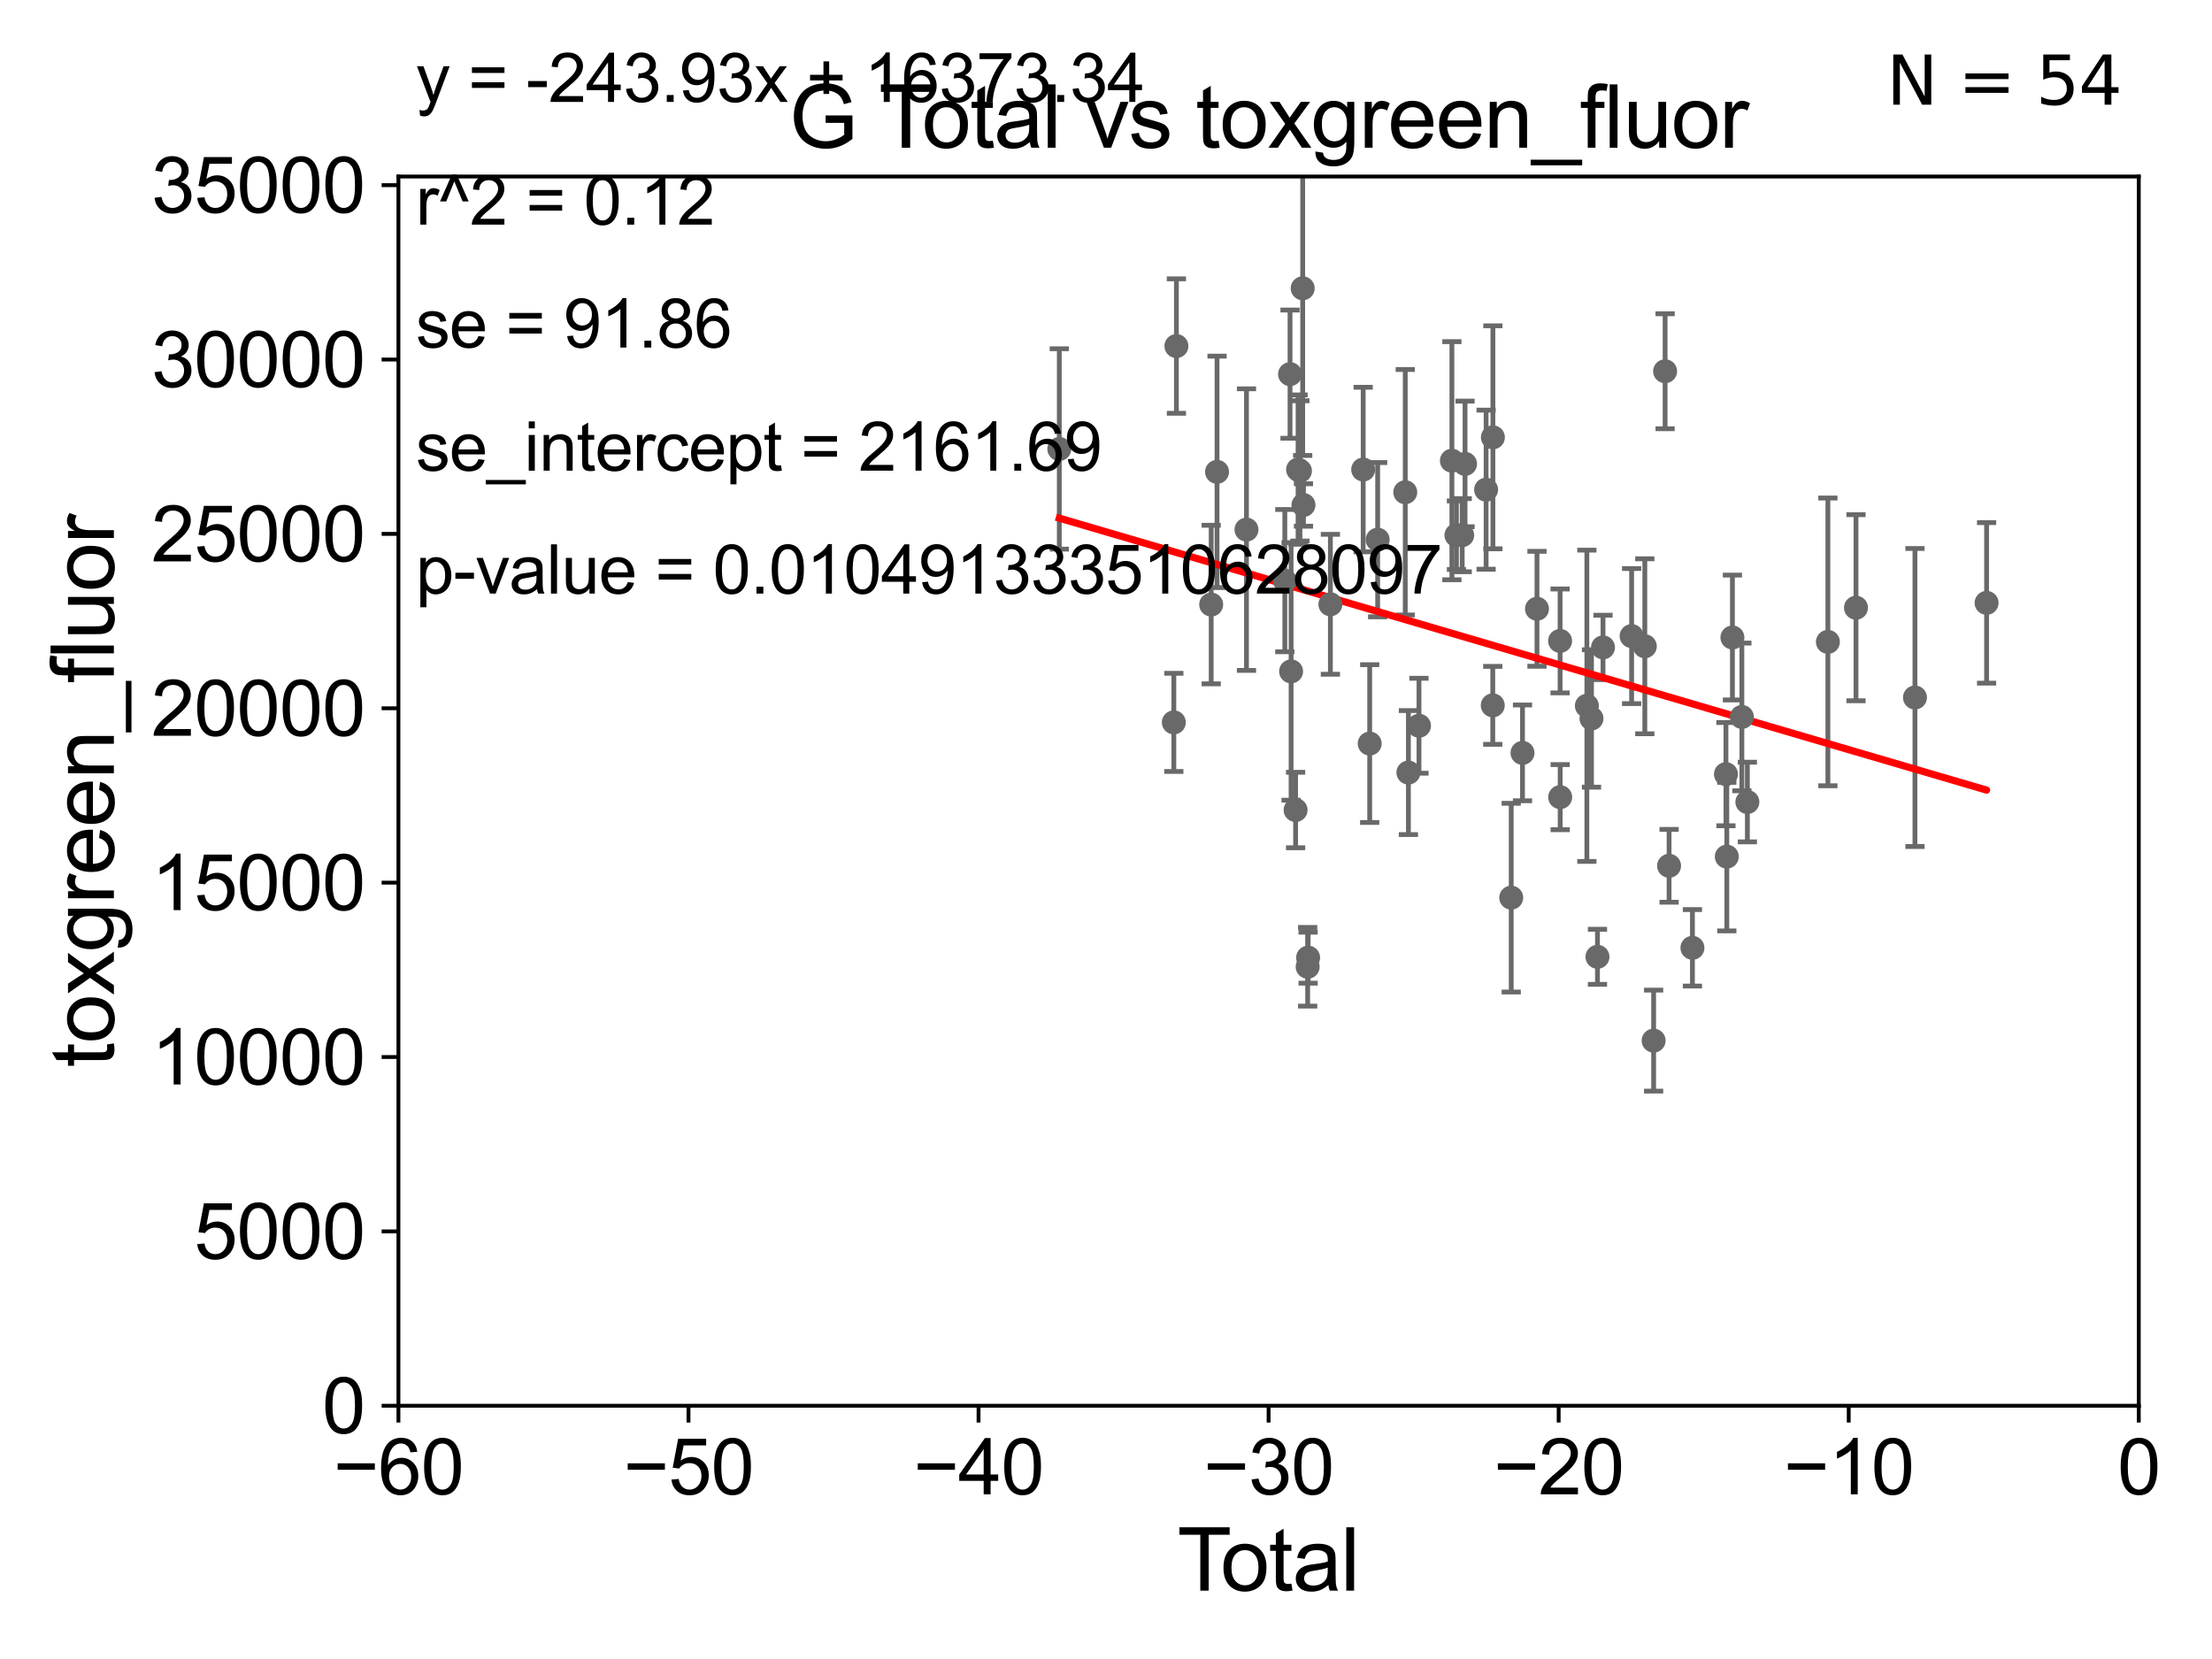 <?xml version="1.0" encoding="utf-8" standalone="no"?>
<!DOCTYPE svg PUBLIC "-//W3C//DTD SVG 1.1//EN"
  "http://www.w3.org/Graphics/SVG/1.1/DTD/svg11.dtd">
<svg xmlns:xlink="http://www.w3.org/1999/xlink" width="460.8pt" height="345.6pt" viewBox="0 0 460.8 345.6" xmlns="http://www.w3.org/2000/svg" version="1.1">
 <defs>
  <style type="text/css">*{stroke-linejoin: round; stroke-linecap: butt}</style>
 </defs>
 <g id="figure_1">
  <g id="patch_1">
   <path d="M 0 345.6 
L 460.8 345.6 
L 460.8 0 
L 0 0 
z
" style="fill: #ffffff"/>
  </g>
  <g id="axes_1">
   <g id="patch_2">
    <path d="M 83 292.84 
L 445.545 292.84 
L 445.545 36.775 
L 83 36.775 
z
" style="fill: #ffffff"/>
   </g>
   <g id="PathCollection_1">
    <defs>
     <path id="m6fb10d716f" d="M 0 1.118 
C 0.297 1.118 0.581 1 0.791 0.791 
C 1 0.581 1.118 0.297 1.118 0 
C 1.118 -0.297 1 -0.581 0.791 -0.791 
C 0.581 -1 0.297 -1.118 0 -1.118 
C -0.297 -1.118 -0.581 -1 -0.791 -0.791 
C -1 -0.581 -1.118 -0.297 -1.118 0 
C -1.118 0.297 -1 0.581 -0.791 0.791 
C -0.581 1 -0.297 1.118 0 1.118 
z
" style="stroke: #696969"/>
    </defs>
    <g clip-path="url(#p878e608bb8)">
     <use xlink:href="#m6fb10d716f" x="220.671" y="93.526" style="fill: #696969; stroke: #696969"/>
     <use xlink:href="#m6fb10d716f" x="310.971" y="146.936" style="fill: #696969; stroke: #696969"/>
     <use xlink:href="#m6fb10d716f" x="398.92" y="145.302" style="fill: #696969; stroke: #696969"/>
     <use xlink:href="#m6fb10d716f" x="314.815" y="186.998" style="fill: #696969; stroke: #696969"/>
     <use xlink:href="#m6fb10d716f" x="317.166" y="156.841" style="fill: #696969; stroke: #696969"/>
     <use xlink:href="#m6fb10d716f" x="320.182" y="126.822" style="fill: #696969; stroke: #696969"/>
     <use xlink:href="#m6fb10d716f" x="324.995" y="133.517" style="fill: #696969; stroke: #696969"/>
     <use xlink:href="#m6fb10d716f" x="325.014" y="166.06" style="fill: #696969; stroke: #696969"/>
     <use xlink:href="#m6fb10d716f" x="330.572" y="147.023" style="fill: #696969; stroke: #696969"/>
     <use xlink:href="#m6fb10d716f" x="331.537" y="149.673" style="fill: #696969; stroke: #696969"/>
     <use xlink:href="#m6fb10d716f" x="332.781" y="199.322" style="fill: #696969; stroke: #696969"/>
     <use xlink:href="#m6fb10d716f" x="333.936" y="134.865" style="fill: #696969; stroke: #696969"/>
     <use xlink:href="#m6fb10d716f" x="309.585" y="102.009" style="fill: #696969; stroke: #696969"/>
     <use xlink:href="#m6fb10d716f" x="339.896" y="132.506" style="fill: #696969; stroke: #696969"/>
     <use xlink:href="#m6fb10d716f" x="344.481" y="216.78" style="fill: #696969; stroke: #696969"/>
     <use xlink:href="#m6fb10d716f" x="346.873" y="77.339" style="fill: #696969; stroke: #696969"/>
     <use xlink:href="#m6fb10d716f" x="347.7" y="180.365" style="fill: #696969; stroke: #696969"/>
     <use xlink:href="#m6fb10d716f" x="352.564" y="197.448" style="fill: #696969; stroke: #696969"/>
     <use xlink:href="#m6fb10d716f" x="359.546" y="161.27" style="fill: #696969; stroke: #696969"/>
     <use xlink:href="#m6fb10d716f" x="359.726" y="178.452" style="fill: #696969; stroke: #696969"/>
     <use xlink:href="#m6fb10d716f" x="360.894" y="132.803" style="fill: #696969; stroke: #696969"/>
     <use xlink:href="#m6fb10d716f" x="362.865" y="149.352" style="fill: #696969; stroke: #696969"/>
     <use xlink:href="#m6fb10d716f" x="364.01" y="167.075" style="fill: #696969; stroke: #696969"/>
     <use xlink:href="#m6fb10d716f" x="380.784" y="133.718" style="fill: #696969; stroke: #696969"/>
     <use xlink:href="#m6fb10d716f" x="386.637" y="126.6" style="fill: #696969; stroke: #696969"/>
     <use xlink:href="#m6fb10d716f" x="342.645" y="134.63" style="fill: #696969; stroke: #696969"/>
     <use xlink:href="#m6fb10d716f" x="305.195" y="96.642" style="fill: #696969; stroke: #696969"/>
     <use xlink:href="#m6fb10d716f" x="310.998" y="91.102" style="fill: #696969; stroke: #696969"/>
     <use xlink:href="#m6fb10d716f" x="303.404" y="111.489" style="fill: #696969; stroke: #696969"/>
     <use xlink:href="#m6fb10d716f" x="244.531" y="150.485" style="fill: #696969; stroke: #696969"/>
     <use xlink:href="#m6fb10d716f" x="245.067" y="72.091" style="fill: #696969; stroke: #696969"/>
     <use xlink:href="#m6fb10d716f" x="252.311" y="125.939" style="fill: #696969; stroke: #696969"/>
     <use xlink:href="#m6fb10d716f" x="253.531" y="98.294" style="fill: #696969; stroke: #696969"/>
     <use xlink:href="#m6fb10d716f" x="259.664" y="110.328" style="fill: #696969; stroke: #696969"/>
     <use xlink:href="#m6fb10d716f" x="267.653" y="120.957" style="fill: #696969; stroke: #696969"/>
     <use xlink:href="#m6fb10d716f" x="268.738" y="77.939" style="fill: #696969; stroke: #696969"/>
     <use xlink:href="#m6fb10d716f" x="268.959" y="139.863" style="fill: #696969; stroke: #696969"/>
     <use xlink:href="#m6fb10d716f" x="269.897" y="168.741" style="fill: #696969; stroke: #696969"/>
     <use xlink:href="#m6fb10d716f" x="270.415" y="97.821" style="fill: #696969; stroke: #696969"/>
     <use xlink:href="#m6fb10d716f" x="304.603" y="111.488" style="fill: #696969; stroke: #696969"/>
     <use xlink:href="#m6fb10d716f" x="271.373" y="60.054" style="fill: #696969; stroke: #696969"/>
     <use xlink:href="#m6fb10d716f" x="270.803" y="98.095" style="fill: #696969; stroke: #696969"/>
     <use xlink:href="#m6fb10d716f" x="286.991" y="112.428" style="fill: #696969; stroke: #696969"/>
     <use xlink:href="#m6fb10d716f" x="302.456" y="95.974" style="fill: #696969; stroke: #696969"/>
     <use xlink:href="#m6fb10d716f" x="295.601" y="151.189" style="fill: #696969; stroke: #696969"/>
     <use xlink:href="#m6fb10d716f" x="293.399" y="160.94" style="fill: #696969; stroke: #696969"/>
     <use xlink:href="#m6fb10d716f" x="292.741" y="102.541" style="fill: #696969; stroke: #696969"/>
     <use xlink:href="#m6fb10d716f" x="271.537" y="105.2" style="fill: #696969; stroke: #696969"/>
     <use xlink:href="#m6fb10d716f" x="285.333" y="154.9" style="fill: #696969; stroke: #696969"/>
     <use xlink:href="#m6fb10d716f" x="413.844" y="125.59" style="fill: #696969; stroke: #696969"/>
     <use xlink:href="#m6fb10d716f" x="283.978" y="97.813" style="fill: #696969; stroke: #696969"/>
     <use xlink:href="#m6fb10d716f" x="277.145" y="125.886" style="fill: #696969; stroke: #696969"/>
     <use xlink:href="#m6fb10d716f" x="272.505" y="199.497" style="fill: #696969; stroke: #696969"/>
     <use xlink:href="#m6fb10d716f" x="272.409" y="201.398" style="fill: #696969; stroke: #696969"/>
    </g>
   </g>
   <g id="matplotlib.axis_1">
    <g id="xtick_1">
     <g id="line2d_1">
      <defs>
       <path id="mfec3fbde61" d="M 0 0 
L 0 3.5 
" style="stroke: #000000; stroke-width: 0.8"/>
      </defs>
      <g>
       <use xlink:href="#mfec3fbde61" x="83" y="292.84" style="stroke: #000000; stroke-width: 0.8"/>
      </g>
     </g>
     <g id="text_1">
      <!-- −60 -->
      <g transform="translate(69.43 311.293)scale(0.16 -0.16)">
       <defs>
        <path id="ArialMT-2212" d="M 3381 1997 
L 356 1997 
L 356 2522 
L 3381 2522 
L 3381 1997 
z
" transform="scale(0.016)"/>
        <path id="ArialMT-36" d="M 3184 3459 
L 2625 3416 
Q 2550 3747 2413 3897 
Q 2184 4138 1850 4138 
Q 1581 4138 1378 3988 
Q 1113 3794 959 3422 
Q 806 3050 800 2363 
Q 1003 2672 1297 2822 
Q 1591 2972 1913 2972 
Q 2475 2972 2870 2558 
Q 3266 2144 3266 1488 
Q 3266 1056 3080 686 
Q 2894 316 2569 119 
Q 2244 -78 1831 -78 
Q 1128 -78 684 439 
Q 241 956 241 2144 
Q 241 3472 731 4075 
Q 1159 4600 1884 4600 
Q 2425 4600 2770 4297 
Q 3116 3994 3184 3459 
z
M 888 1484 
Q 888 1194 1011 928 
Q 1134 663 1356 523 
Q 1578 384 1822 384 
Q 2178 384 2434 671 
Q 2691 959 2691 1453 
Q 2691 1928 2437 2201 
Q 2184 2475 1800 2475 
Q 1419 2475 1153 2201 
Q 888 1928 888 1484 
z
" transform="scale(0.016)"/>
        <path id="ArialMT-30" d="M 266 2259 
Q 266 3072 433 3567 
Q 600 4063 929 4331 
Q 1259 4600 1759 4600 
Q 2128 4600 2406 4451 
Q 2684 4303 2865 4023 
Q 3047 3744 3150 3342 
Q 3253 2941 3253 2259 
Q 3253 1453 3087 958 
Q 2922 463 2592 192 
Q 2263 -78 1759 -78 
Q 1097 -78 719 397 
Q 266 969 266 2259 
z
M 844 2259 
Q 844 1131 1108 757 
Q 1372 384 1759 384 
Q 2147 384 2411 759 
Q 2675 1134 2675 2259 
Q 2675 3391 2411 3762 
Q 2147 4134 1753 4134 
Q 1366 4134 1134 3806 
Q 844 3388 844 2259 
z
" transform="scale(0.016)"/>
       </defs>
       <use xlink:href="#ArialMT-2212"/>
       <use xlink:href="#ArialMT-36" x="58.398"/>
       <use xlink:href="#ArialMT-30" x="114.014"/>
      </g>
     </g>
    </g>
    <g id="xtick_2">
     <g id="line2d_2">
      <g>
       <use xlink:href="#mfec3fbde61" x="143.424" y="292.84" style="stroke: #000000; stroke-width: 0.8"/>
      </g>
     </g>
     <g id="text_2">
      <!-- −50 -->
      <g transform="translate(129.854 311.293)scale(0.16 -0.16)">
       <defs>
        <path id="ArialMT-35" d="M 266 1200 
L 856 1250 
Q 922 819 1161 601 
Q 1400 384 1738 384 
Q 2144 384 2425 690 
Q 2706 997 2706 1503 
Q 2706 1984 2436 2262 
Q 2166 2541 1728 2541 
Q 1456 2541 1237 2417 
Q 1019 2294 894 2097 
L 366 2166 
L 809 4519 
L 3088 4519 
L 3088 3981 
L 1259 3981 
L 1013 2750 
Q 1425 3038 1878 3038 
Q 2478 3038 2890 2622 
Q 3303 2206 3303 1553 
Q 3303 931 2941 478 
Q 2500 -78 1738 -78 
Q 1113 -78 717 272 
Q 322 622 266 1200 
z
" transform="scale(0.016)"/>
       </defs>
       <use xlink:href="#ArialMT-2212"/>
       <use xlink:href="#ArialMT-35" x="58.398"/>
       <use xlink:href="#ArialMT-30" x="114.014"/>
      </g>
     </g>
    </g>
    <g id="xtick_3">
     <g id="line2d_3">
      <g>
       <use xlink:href="#mfec3fbde61" x="203.848" y="292.84" style="stroke: #000000; stroke-width: 0.8"/>
      </g>
     </g>
     <g id="text_3">
      <!-- −40 -->
      <g transform="translate(190.278 311.293)scale(0.16 -0.16)">
       <defs>
        <path id="ArialMT-34" d="M 2069 0 
L 2069 1097 
L 81 1097 
L 81 1613 
L 2172 4581 
L 2631 4581 
L 2631 1613 
L 3250 1613 
L 3250 1097 
L 2631 1097 
L 2631 0 
L 2069 0 
z
M 2069 1613 
L 2069 3678 
L 634 1613 
L 2069 1613 
z
" transform="scale(0.016)"/>
       </defs>
       <use xlink:href="#ArialMT-2212"/>
       <use xlink:href="#ArialMT-34" x="58.398"/>
       <use xlink:href="#ArialMT-30" x="114.014"/>
      </g>
     </g>
    </g>
    <g id="xtick_4">
     <g id="line2d_4">
      <g>
       <use xlink:href="#mfec3fbde61" x="264.272" y="292.84" style="stroke: #000000; stroke-width: 0.8"/>
      </g>
     </g>
     <g id="text_4">
      <!-- −30 -->
      <g transform="translate(250.702 311.293)scale(0.16 -0.16)">
       <defs>
        <path id="ArialMT-33" d="M 269 1209 
L 831 1284 
Q 928 806 1161 595 
Q 1394 384 1728 384 
Q 2125 384 2398 659 
Q 2672 934 2672 1341 
Q 2672 1728 2419 1979 
Q 2166 2231 1775 2231 
Q 1616 2231 1378 2169 
L 1441 2663 
Q 1497 2656 1531 2656 
Q 1891 2656 2178 2843 
Q 2466 3031 2466 3422 
Q 2466 3731 2256 3934 
Q 2047 4138 1716 4138 
Q 1388 4138 1169 3931 
Q 950 3725 888 3313 
L 325 3413 
Q 428 3978 793 4289 
Q 1159 4600 1703 4600 
Q 2078 4600 2393 4439 
Q 2709 4278 2876 4000 
Q 3044 3722 3044 3409 
Q 3044 3113 2884 2869 
Q 2725 2625 2413 2481 
Q 2819 2388 3044 2092 
Q 3269 1797 3269 1353 
Q 3269 753 2831 336 
Q 2394 -81 1725 -81 
Q 1122 -81 723 278 
Q 325 638 269 1209 
z
" transform="scale(0.016)"/>
       </defs>
       <use xlink:href="#ArialMT-2212"/>
       <use xlink:href="#ArialMT-33" x="58.398"/>
       <use xlink:href="#ArialMT-30" x="114.014"/>
      </g>
     </g>
    </g>
    <g id="xtick_5">
     <g id="line2d_5">
      <g>
       <use xlink:href="#mfec3fbde61" x="324.697" y="292.84" style="stroke: #000000; stroke-width: 0.8"/>
      </g>
     </g>
     <g id="text_5">
      <!-- −20 -->
      <g transform="translate(311.127 311.293)scale(0.16 -0.16)">
       <defs>
        <path id="ArialMT-32" d="M 3222 541 
L 3222 0 
L 194 0 
Q 188 203 259 391 
Q 375 700 629 1000 
Q 884 1300 1366 1694 
Q 2113 2306 2375 2664 
Q 2638 3022 2638 3341 
Q 2638 3675 2398 3904 
Q 2159 4134 1775 4134 
Q 1369 4134 1125 3890 
Q 881 3647 878 3216 
L 300 3275 
Q 359 3922 746 4261 
Q 1134 4600 1788 4600 
Q 2447 4600 2831 4234 
Q 3216 3869 3216 3328 
Q 3216 3053 3103 2787 
Q 2991 2522 2730 2228 
Q 2469 1934 1863 1422 
Q 1356 997 1212 845 
Q 1069 694 975 541 
L 3222 541 
z
" transform="scale(0.016)"/>
       </defs>
       <use xlink:href="#ArialMT-2212"/>
       <use xlink:href="#ArialMT-32" x="58.398"/>
       <use xlink:href="#ArialMT-30" x="114.014"/>
      </g>
     </g>
    </g>
    <g id="xtick_6">
     <g id="line2d_6">
      <g>
       <use xlink:href="#mfec3fbde61" x="385.121" y="292.84" style="stroke: #000000; stroke-width: 0.8"/>
      </g>
     </g>
     <g id="text_6">
      <!-- −10 -->
      <g transform="translate(371.551 311.293)scale(0.16 -0.16)">
       <defs>
        <path id="ArialMT-31" d="M 2384 0 
L 1822 0 
L 1822 3584 
Q 1619 3391 1289 3197 
Q 959 3003 697 2906 
L 697 3450 
Q 1169 3672 1522 3987 
Q 1875 4303 2022 4600 
L 2384 4600 
L 2384 0 
z
" transform="scale(0.016)"/>
       </defs>
       <use xlink:href="#ArialMT-2212"/>
       <use xlink:href="#ArialMT-31" x="58.398"/>
       <use xlink:href="#ArialMT-30" x="114.014"/>
      </g>
     </g>
    </g>
    <g id="xtick_7">
     <g id="line2d_7">
      <g>
       <use xlink:href="#mfec3fbde61" x="445.545" y="292.84" style="stroke: #000000; stroke-width: 0.8"/>
      </g>
     </g>
     <g id="text_7">
      <!-- 0 -->
      <g transform="translate(441.096 311.293)scale(0.16 -0.16)">
       <use xlink:href="#ArialMT-30"/>
      </g>
     </g>
    </g>
    <g id="text_8">
     <!-- Total -->
     <g transform="translate(245.267 331.357)scale(0.18 -0.18)">
      <defs>
       <path id="ArialMT-54" d="M 1659 0 
L 1659 4041 
L 150 4041 
L 150 4581 
L 3781 4581 
L 3781 4041 
L 2266 4041 
L 2266 0 
L 1659 0 
z
" transform="scale(0.016)"/>
       <path id="ArialMT-6f" d="M 213 1659 
Q 213 2581 725 3025 
Q 1153 3394 1769 3394 
Q 2453 3394 2887 2945 
Q 3322 2497 3322 1706 
Q 3322 1066 3130 698 
Q 2938 331 2570 128 
Q 2203 -75 1769 -75 
Q 1072 -75 642 372 
Q 213 819 213 1659 
z
M 791 1659 
Q 791 1022 1069 705 
Q 1347 388 1769 388 
Q 2188 388 2466 706 
Q 2744 1025 2744 1678 
Q 2744 2294 2464 2611 
Q 2184 2928 1769 2928 
Q 1347 2928 1069 2612 
Q 791 2297 791 1659 
z
" transform="scale(0.016)"/>
       <path id="ArialMT-74" d="M 1650 503 
L 1731 6 
Q 1494 -44 1306 -44 
Q 1000 -44 831 53 
Q 663 150 594 308 
Q 525 466 525 972 
L 525 2881 
L 113 2881 
L 113 3319 
L 525 3319 
L 525 4141 
L 1084 4478 
L 1084 3319 
L 1650 3319 
L 1650 2881 
L 1084 2881 
L 1084 941 
Q 1084 700 1114 631 
Q 1144 563 1211 522 
Q 1278 481 1403 481 
Q 1497 481 1650 503 
z
" transform="scale(0.016)"/>
       <path id="ArialMT-61" d="M 2588 409 
Q 2275 144 1986 34 
Q 1697 -75 1366 -75 
Q 819 -75 525 192 
Q 231 459 231 875 
Q 231 1119 342 1320 
Q 453 1522 633 1644 
Q 813 1766 1038 1828 
Q 1203 1872 1538 1913 
Q 2219 1994 2541 2106 
Q 2544 2222 2544 2253 
Q 2544 2597 2384 2738 
Q 2169 2928 1744 2928 
Q 1347 2928 1158 2789 
Q 969 2650 878 2297 
L 328 2372 
Q 403 2725 575 2942 
Q 747 3159 1072 3276 
Q 1397 3394 1825 3394 
Q 2250 3394 2515 3294 
Q 2781 3194 2906 3042 
Q 3031 2891 3081 2659 
Q 3109 2516 3109 2141 
L 3109 1391 
Q 3109 606 3145 398 
Q 3181 191 3288 0 
L 2700 0 
Q 2613 175 2588 409 
z
M 2541 1666 
Q 2234 1541 1622 1453 
Q 1275 1403 1131 1340 
Q 988 1278 909 1158 
Q 831 1038 831 891 
Q 831 666 1001 516 
Q 1172 366 1500 366 
Q 1825 366 2078 508 
Q 2331 650 2450 897 
Q 2541 1088 2541 1459 
L 2541 1666 
z
" transform="scale(0.016)"/>
       <path id="ArialMT-6c" d="M 409 0 
L 409 4581 
L 972 4581 
L 972 0 
L 409 0 
z
" transform="scale(0.016)"/>
      </defs>
      <use xlink:href="#ArialMT-54"/>
      <use xlink:href="#ArialMT-6f" x="49.959"/>
      <use xlink:href="#ArialMT-74" x="105.574"/>
      <use xlink:href="#ArialMT-61" x="133.357"/>
      <use xlink:href="#ArialMT-6c" x="188.973"/>
     </g>
    </g>
   </g>
   <g id="matplotlib.axis_2">
    <g id="ytick_1">
     <g id="line2d_8">
      <defs>
       <path id="m2ceb46789e" d="M 0 0 
L -3.5 0 
" style="stroke: #000000; stroke-width: 0.8"/>
      </defs>
      <g>
       <use xlink:href="#m2ceb46789e" x="83" y="292.84" style="stroke: #000000; stroke-width: 0.8"/>
      </g>
     </g>
     <g id="text_9">
      <!-- 0 -->
      <g transform="translate(67.103 298.566)scale(0.16 -0.16)">
       <use xlink:href="#ArialMT-30"/>
      </g>
     </g>
    </g>
    <g id="ytick_2">
     <g id="line2d_9">
      <g>
       <use xlink:href="#m2ceb46789e" x="83" y="256.516" style="stroke: #000000; stroke-width: 0.8"/>
      </g>
     </g>
     <g id="text_10">
      <!-- 5000 -->
      <g transform="translate(40.41 262.242)scale(0.16 -0.16)">
       <use xlink:href="#ArialMT-35"/>
       <use xlink:href="#ArialMT-30" x="55.615"/>
       <use xlink:href="#ArialMT-30" x="111.23"/>
       <use xlink:href="#ArialMT-30" x="166.846"/>
      </g>
     </g>
    </g>
    <g id="ytick_3">
     <g id="line2d_10">
      <g>
       <use xlink:href="#m2ceb46789e" x="83" y="220.192" style="stroke: #000000; stroke-width: 0.8"/>
      </g>
     </g>
     <g id="text_11">
      <!-- 10000 -->
      <g transform="translate(31.512 225.918)scale(0.16 -0.16)">
       <use xlink:href="#ArialMT-31"/>
       <use xlink:href="#ArialMT-30" x="55.615"/>
       <use xlink:href="#ArialMT-30" x="111.23"/>
       <use xlink:href="#ArialMT-30" x="166.846"/>
       <use xlink:href="#ArialMT-30" x="222.461"/>
      </g>
     </g>
    </g>
    <g id="ytick_4">
     <g id="line2d_11">
      <g>
       <use xlink:href="#m2ceb46789e" x="83" y="183.867" style="stroke: #000000; stroke-width: 0.8"/>
      </g>
     </g>
     <g id="text_12">
      <!-- 15000 -->
      <g transform="translate(31.512 189.594)scale(0.16 -0.16)">
       <use xlink:href="#ArialMT-31"/>
       <use xlink:href="#ArialMT-35" x="55.615"/>
       <use xlink:href="#ArialMT-30" x="111.23"/>
       <use xlink:href="#ArialMT-30" x="166.846"/>
       <use xlink:href="#ArialMT-30" x="222.461"/>
      </g>
     </g>
    </g>
    <g id="ytick_5">
     <g id="line2d_12">
      <g>
       <use xlink:href="#m2ceb46789e" x="83" y="147.543" style="stroke: #000000; stroke-width: 0.8"/>
      </g>
     </g>
     <g id="text_13">
      <!-- 20000 -->
      <g transform="translate(31.512 153.27)scale(0.16 -0.16)">
       <use xlink:href="#ArialMT-32"/>
       <use xlink:href="#ArialMT-30" x="55.615"/>
       <use xlink:href="#ArialMT-30" x="111.23"/>
       <use xlink:href="#ArialMT-30" x="166.846"/>
       <use xlink:href="#ArialMT-30" x="222.461"/>
      </g>
     </g>
    </g>
    <g id="ytick_6">
     <g id="line2d_13">
      <g>
       <use xlink:href="#m2ceb46789e" x="83" y="111.219" style="stroke: #000000; stroke-width: 0.8"/>
      </g>
     </g>
     <g id="text_14">
      <!-- 25000 -->
      <g transform="translate(31.512 116.945)scale(0.16 -0.16)">
       <use xlink:href="#ArialMT-32"/>
       <use xlink:href="#ArialMT-35" x="55.615"/>
       <use xlink:href="#ArialMT-30" x="111.23"/>
       <use xlink:href="#ArialMT-30" x="166.846"/>
       <use xlink:href="#ArialMT-30" x="222.461"/>
      </g>
     </g>
    </g>
    <g id="ytick_7">
     <g id="line2d_14">
      <g>
       <use xlink:href="#m2ceb46789e" x="83" y="74.895" style="stroke: #000000; stroke-width: 0.8"/>
      </g>
     </g>
     <g id="text_15">
      <!-- 30000 -->
      <g transform="translate(31.512 80.621)scale(0.16 -0.16)">
       <use xlink:href="#ArialMT-33"/>
       <use xlink:href="#ArialMT-30" x="55.615"/>
       <use xlink:href="#ArialMT-30" x="111.23"/>
       <use xlink:href="#ArialMT-30" x="166.846"/>
       <use xlink:href="#ArialMT-30" x="222.461"/>
      </g>
     </g>
    </g>
    <g id="ytick_8">
     <g id="line2d_15">
      <g>
       <use xlink:href="#m2ceb46789e" x="83" y="38.571" style="stroke: #000000; stroke-width: 0.8"/>
      </g>
     </g>
     <g id="text_16">
      <!-- 35000 -->
      <g transform="translate(31.512 44.297)scale(0.16 -0.16)">
       <use xlink:href="#ArialMT-33"/>
       <use xlink:href="#ArialMT-35" x="55.615"/>
       <use xlink:href="#ArialMT-30" x="111.23"/>
       <use xlink:href="#ArialMT-30" x="166.846"/>
       <use xlink:href="#ArialMT-30" x="222.461"/>
      </g>
     </g>
    </g>
    <g id="text_17">
     <!-- toxgreen_fluor -->
     <g transform="translate(23.724 222.34)rotate(-90)scale(0.18 -0.18)">
      <defs>
       <path id="ArialMT-78" d="M 47 0 
L 1259 1725 
L 138 3319 
L 841 3319 
L 1350 2541 
Q 1494 2319 1581 2169 
Q 1719 2375 1834 2534 
L 2394 3319 
L 3066 3319 
L 1919 1756 
L 3153 0 
L 2463 0 
L 1781 1031 
L 1600 1309 
L 728 0 
L 47 0 
z
" transform="scale(0.016)"/>
       <path id="ArialMT-67" d="M 319 -275 
L 866 -356 
Q 900 -609 1056 -725 
Q 1266 -881 1628 -881 
Q 2019 -881 2231 -725 
Q 2444 -569 2519 -288 
Q 2563 -116 2559 434 
Q 2191 0 1641 0 
Q 956 0 581 494 
Q 206 988 206 1678 
Q 206 2153 378 2554 
Q 550 2956 876 3175 
Q 1203 3394 1644 3394 
Q 2231 3394 2613 2919 
L 2613 3319 
L 3131 3319 
L 3131 450 
Q 3131 -325 2973 -648 
Q 2816 -972 2473 -1159 
Q 2131 -1347 1631 -1347 
Q 1038 -1347 672 -1080 
Q 306 -813 319 -275 
z
M 784 1719 
Q 784 1066 1043 766 
Q 1303 466 1694 466 
Q 2081 466 2343 764 
Q 2606 1063 2606 1700 
Q 2606 2309 2336 2618 
Q 2066 2928 1684 2928 
Q 1309 2928 1046 2623 
Q 784 2319 784 1719 
z
" transform="scale(0.016)"/>
       <path id="ArialMT-72" d="M 416 0 
L 416 3319 
L 922 3319 
L 922 2816 
Q 1116 3169 1280 3281 
Q 1444 3394 1641 3394 
Q 1925 3394 2219 3213 
L 2025 2691 
Q 1819 2813 1613 2813 
Q 1428 2813 1281 2702 
Q 1134 2591 1072 2394 
Q 978 2094 978 1738 
L 978 0 
L 416 0 
z
" transform="scale(0.016)"/>
       <path id="ArialMT-65" d="M 2694 1069 
L 3275 997 
Q 3138 488 2766 206 
Q 2394 -75 1816 -75 
Q 1088 -75 661 373 
Q 234 822 234 1631 
Q 234 2469 665 2931 
Q 1097 3394 1784 3394 
Q 2450 3394 2872 2941 
Q 3294 2488 3294 1666 
Q 3294 1616 3291 1516 
L 816 1516 
Q 847 969 1125 678 
Q 1403 388 1819 388 
Q 2128 388 2347 550 
Q 2566 713 2694 1069 
z
M 847 1978 
L 2700 1978 
Q 2663 2397 2488 2606 
Q 2219 2931 1791 2931 
Q 1403 2931 1139 2672 
Q 875 2413 847 1978 
z
" transform="scale(0.016)"/>
       <path id="ArialMT-6e" d="M 422 0 
L 422 3319 
L 928 3319 
L 928 2847 
Q 1294 3394 1984 3394 
Q 2284 3394 2536 3286 
Q 2788 3178 2913 3003 
Q 3038 2828 3088 2588 
Q 3119 2431 3119 2041 
L 3119 0 
L 2556 0 
L 2556 2019 
Q 2556 2363 2490 2533 
Q 2425 2703 2258 2804 
Q 2091 2906 1866 2906 
Q 1506 2906 1245 2678 
Q 984 2450 984 1813 
L 984 0 
L 422 0 
z
" transform="scale(0.016)"/>
       <path id="ArialMT-5f" d="M -97 -1272 
L -97 -866 
L 3631 -866 
L 3631 -1272 
L -97 -1272 
z
" transform="scale(0.016)"/>
       <path id="ArialMT-66" d="M 556 0 
L 556 2881 
L 59 2881 
L 59 3319 
L 556 3319 
L 556 3672 
Q 556 4006 616 4169 
Q 697 4388 901 4523 
Q 1106 4659 1475 4659 
Q 1713 4659 2000 4603 
L 1916 4113 
Q 1741 4144 1584 4144 
Q 1328 4144 1222 4034 
Q 1116 3925 1116 3625 
L 1116 3319 
L 1763 3319 
L 1763 2881 
L 1116 2881 
L 1116 0 
L 556 0 
z
" transform="scale(0.016)"/>
       <path id="ArialMT-75" d="M 2597 0 
L 2597 488 
Q 2209 -75 1544 -75 
Q 1250 -75 995 37 
Q 741 150 617 320 
Q 494 491 444 738 
Q 409 903 409 1263 
L 409 3319 
L 972 3319 
L 972 1478 
Q 972 1038 1006 884 
Q 1059 663 1231 536 
Q 1403 409 1656 409 
Q 1909 409 2131 539 
Q 2353 669 2445 892 
Q 2538 1116 2538 1541 
L 2538 3319 
L 3100 3319 
L 3100 0 
L 2597 0 
z
" transform="scale(0.016)"/>
      </defs>
      <use xlink:href="#ArialMT-74"/>
      <use xlink:href="#ArialMT-6f" x="27.783"/>
      <use xlink:href="#ArialMT-78" x="83.398"/>
      <use xlink:href="#ArialMT-67" x="133.398"/>
      <use xlink:href="#ArialMT-72" x="189.014"/>
      <use xlink:href="#ArialMT-65" x="222.314"/>
      <use xlink:href="#ArialMT-65" x="277.93"/>
      <use xlink:href="#ArialMT-6e" x="333.545"/>
      <use xlink:href="#ArialMT-5f" x="389.16"/>
      <use xlink:href="#ArialMT-66" x="444.775"/>
      <use xlink:href="#ArialMT-6c" x="472.559"/>
      <use xlink:href="#ArialMT-75" x="494.775"/>
      <use xlink:href="#ArialMT-6f" x="550.391"/>
      <use xlink:href="#ArialMT-72" x="606.006"/>
     </g>
    </g>
   </g>
   <g id="LineCollection_1">
    <path d="M 220.671 114.398 
L 220.671 72.653 
" clip-path="url(#p878e608bb8)" style="fill: none; stroke: #696969"/>
    <path d="M 310.971 155.054 
L 310.971 138.818 
" clip-path="url(#p878e608bb8)" style="fill: none; stroke: #696969"/>
    <path d="M 398.92 176.343 
L 398.92 114.261 
" clip-path="url(#p878e608bb8)" style="fill: none; stroke: #696969"/>
    <path d="M 314.815 206.656 
L 314.815 167.341 
" clip-path="url(#p878e608bb8)" style="fill: none; stroke: #696969"/>
    <path d="M 317.166 166.82 
L 317.166 146.861 
" clip-path="url(#p878e608bb8)" style="fill: none; stroke: #696969"/>
    <path d="M 320.182 138.793 
L 320.182 114.851 
" clip-path="url(#p878e608bb8)" style="fill: none; stroke: #696969"/>
    <path d="M 324.995 144.34 
L 324.995 122.694 
" clip-path="url(#p878e608bb8)" style="fill: none; stroke: #696969"/>
    <path d="M 325.014 172.842 
L 325.014 159.277 
" clip-path="url(#p878e608bb8)" style="fill: none; stroke: #696969"/>
    <path d="M 330.572 179.444 
L 330.572 114.602 
" clip-path="url(#p878e608bb8)" style="fill: none; stroke: #696969"/>
    <path d="M 331.537 163.985 
L 331.537 135.36 
" clip-path="url(#p878e608bb8)" style="fill: none; stroke: #696969"/>
    <path d="M 332.781 205.059 
L 332.781 193.584 
" clip-path="url(#p878e608bb8)" style="fill: none; stroke: #696969"/>
    <path d="M 333.936 141.573 
L 333.936 128.157 
" clip-path="url(#p878e608bb8)" style="fill: none; stroke: #696969"/>
    <path d="M 309.585 118.578 
L 309.585 85.439 
" clip-path="url(#p878e608bb8)" style="fill: none; stroke: #696969"/>
    <path d="M 339.896 146.575 
L 339.896 118.437 
" clip-path="url(#p878e608bb8)" style="fill: none; stroke: #696969"/>
    <path d="M 344.481 227.297 
L 344.481 206.263 
" clip-path="url(#p878e608bb8)" style="fill: none; stroke: #696969"/>
    <path d="M 346.873 89.318 
L 346.873 65.36 
" clip-path="url(#p878e608bb8)" style="fill: none; stroke: #696969"/>
    <path d="M 347.7 187.95 
L 347.7 172.779 
" clip-path="url(#p878e608bb8)" style="fill: none; stroke: #696969"/>
    <path d="M 352.564 205.416 
L 352.564 189.481 
" clip-path="url(#p878e608bb8)" style="fill: none; stroke: #696969"/>
    <path d="M 359.546 172.022 
L 359.546 150.517 
" clip-path="url(#p878e608bb8)" style="fill: none; stroke: #696969"/>
    <path d="M 359.726 193.92 
L 359.726 162.984 
" clip-path="url(#p878e608bb8)" style="fill: none; stroke: #696969"/>
    <path d="M 360.894 145.809 
L 360.894 119.798 
" clip-path="url(#p878e608bb8)" style="fill: none; stroke: #696969"/>
    <path d="M 362.865 164.74 
L 362.865 133.965 
" clip-path="url(#p878e608bb8)" style="fill: none; stroke: #696969"/>
    <path d="M 364.01 175.375 
L 364.01 158.776 
" clip-path="url(#p878e608bb8)" style="fill: none; stroke: #696969"/>
    <path d="M 380.784 163.689 
L 380.784 103.748 
" clip-path="url(#p878e608bb8)" style="fill: none; stroke: #696969"/>
    <path d="M 386.637 145.98 
L 386.637 107.219 
" clip-path="url(#p878e608bb8)" style="fill: none; stroke: #696969"/>
    <path d="M 342.645 152.856 
L 342.645 116.404 
" clip-path="url(#p878e608bb8)" style="fill: none; stroke: #696969"/>
    <path d="M 305.195 109.725 
L 305.195 83.558 
" clip-path="url(#p878e608bb8)" style="fill: none; stroke: #696969"/>
    <path d="M 310.998 114.329 
L 310.998 67.876 
" clip-path="url(#p878e608bb8)" style="fill: none; stroke: #696969"/>
    <path d="M 303.404 118.631 
L 303.404 104.348 
" clip-path="url(#p878e608bb8)" style="fill: none; stroke: #696969"/>
    <path d="M 244.531 160.712 
L 244.531 140.258 
" clip-path="url(#p878e608bb8)" style="fill: none; stroke: #696969"/>
    <path d="M 245.067 86.098 
L 245.067 58.084 
" clip-path="url(#p878e608bb8)" style="fill: none; stroke: #696969"/>
    <path d="M 252.311 142.455 
L 252.311 109.423 
" clip-path="url(#p878e608bb8)" style="fill: none; stroke: #696969"/>
    <path d="M 253.531 122.401 
L 253.531 74.187 
" clip-path="url(#p878e608bb8)" style="fill: none; stroke: #696969"/>
    <path d="M 259.664 139.658 
L 259.664 80.997 
" clip-path="url(#p878e608bb8)" style="fill: none; stroke: #696969"/>
    <path d="M 267.653 135.779 
L 267.653 106.136 
" clip-path="url(#p878e608bb8)" style="fill: none; stroke: #696969"/>
    <path d="M 268.738 91.293 
L 268.738 64.584 
" clip-path="url(#p878e608bb8)" style="fill: none; stroke: #696969"/>
    <path d="M 268.959 166.691 
L 268.959 113.034 
" clip-path="url(#p878e608bb8)" style="fill: none; stroke: #696969"/>
    <path d="M 269.897 176.604 
L 269.897 160.879 
" clip-path="url(#p878e608bb8)" style="fill: none; stroke: #696969"/>
    <path d="M 270.415 113.372 
L 270.415 82.269 
" clip-path="url(#p878e608bb8)" style="fill: none; stroke: #696969"/>
    <path d="M 304.603 119.104 
L 304.603 103.872 
" clip-path="url(#p878e608bb8)" style="fill: none; stroke: #696969"/>
    <path d="M 271.373 94.883 
L 271.373 25.225 
" clip-path="url(#p878e608bb8)" style="fill: none; stroke: #696969"/>
    <path d="M 270.803 112.707 
L 270.803 83.483 
" clip-path="url(#p878e608bb8)" style="fill: none; stroke: #696969"/>
    <path d="M 286.991 128.494 
L 286.991 96.362 
" clip-path="url(#p878e608bb8)" style="fill: none; stroke: #696969"/>
    <path d="M 302.456 120.774 
L 302.456 71.173 
" clip-path="url(#p878e608bb8)" style="fill: none; stroke: #696969"/>
    <path d="M 295.601 161.08 
L 295.601 141.298 
" clip-path="url(#p878e608bb8)" style="fill: none; stroke: #696969"/>
    <path d="M 293.399 173.855 
L 293.399 148.026 
" clip-path="url(#p878e608bb8)" style="fill: none; stroke: #696969"/>
    <path d="M 292.741 128.111 
L 292.741 76.97 
" clip-path="url(#p878e608bb8)" style="fill: none; stroke: #696969"/>
    <path d="M 271.537 109.621 
L 271.537 100.78 
" clip-path="url(#p878e608bb8)" style="fill: none; stroke: #696969"/>
    <path d="M 285.333 171.336 
L 285.333 138.463 
" clip-path="url(#p878e608bb8)" style="fill: none; stroke: #696969"/>
    <path d="M 413.844 142.311 
L 413.844 108.87 
" clip-path="url(#p878e608bb8)" style="fill: none; stroke: #696969"/>
    <path d="M 283.978 114.953 
L 283.978 80.673 
" clip-path="url(#p878e608bb8)" style="fill: none; stroke: #696969"/>
    <path d="M 277.145 140.457 
L 277.145 111.314 
" clip-path="url(#p878e608bb8)" style="fill: none; stroke: #696969"/>
    <path d="M 272.505 204.806 
L 272.505 194.188 
" clip-path="url(#p878e608bb8)" style="fill: none; stroke: #696969"/>
    <path d="M 272.409 209.59 
L 272.409 193.205 
" clip-path="url(#p878e608bb8)" style="fill: none; stroke: #696969"/>
   </g>
   <g id="line2d_16">
    <defs>
     <path id="mf447e4cacf" d="M 2 0 
L -2 -0 
" style="stroke: #696969"/>
    </defs>
    <g clip-path="url(#p878e608bb8)">
     <use xlink:href="#mf447e4cacf" x="220.671" y="114.398" style="fill: #696969; stroke: #696969"/>
     <use xlink:href="#mf447e4cacf" x="310.971" y="155.054" style="fill: #696969; stroke: #696969"/>
     <use xlink:href="#mf447e4cacf" x="398.92" y="176.343" style="fill: #696969; stroke: #696969"/>
     <use xlink:href="#mf447e4cacf" x="314.815" y="206.656" style="fill: #696969; stroke: #696969"/>
     <use xlink:href="#mf447e4cacf" x="317.166" y="166.82" style="fill: #696969; stroke: #696969"/>
     <use xlink:href="#mf447e4cacf" x="320.182" y="138.793" style="fill: #696969; stroke: #696969"/>
     <use xlink:href="#mf447e4cacf" x="324.995" y="144.34" style="fill: #696969; stroke: #696969"/>
     <use xlink:href="#mf447e4cacf" x="325.014" y="172.842" style="fill: #696969; stroke: #696969"/>
     <use xlink:href="#mf447e4cacf" x="330.572" y="179.444" style="fill: #696969; stroke: #696969"/>
     <use xlink:href="#mf447e4cacf" x="331.537" y="163.985" style="fill: #696969; stroke: #696969"/>
     <use xlink:href="#mf447e4cacf" x="332.781" y="205.059" style="fill: #696969; stroke: #696969"/>
     <use xlink:href="#mf447e4cacf" x="333.936" y="141.573" style="fill: #696969; stroke: #696969"/>
     <use xlink:href="#mf447e4cacf" x="309.585" y="118.578" style="fill: #696969; stroke: #696969"/>
     <use xlink:href="#mf447e4cacf" x="339.896" y="146.575" style="fill: #696969; stroke: #696969"/>
     <use xlink:href="#mf447e4cacf" x="344.481" y="227.297" style="fill: #696969; stroke: #696969"/>
     <use xlink:href="#mf447e4cacf" x="346.873" y="89.318" style="fill: #696969; stroke: #696969"/>
     <use xlink:href="#mf447e4cacf" x="347.7" y="187.95" style="fill: #696969; stroke: #696969"/>
     <use xlink:href="#mf447e4cacf" x="352.564" y="205.416" style="fill: #696969; stroke: #696969"/>
     <use xlink:href="#mf447e4cacf" x="359.546" y="172.022" style="fill: #696969; stroke: #696969"/>
     <use xlink:href="#mf447e4cacf" x="359.726" y="193.92" style="fill: #696969; stroke: #696969"/>
     <use xlink:href="#mf447e4cacf" x="360.894" y="145.809" style="fill: #696969; stroke: #696969"/>
     <use xlink:href="#mf447e4cacf" x="362.865" y="164.74" style="fill: #696969; stroke: #696969"/>
     <use xlink:href="#mf447e4cacf" x="364.01" y="175.375" style="fill: #696969; stroke: #696969"/>
     <use xlink:href="#mf447e4cacf" x="380.784" y="163.689" style="fill: #696969; stroke: #696969"/>
     <use xlink:href="#mf447e4cacf" x="386.637" y="145.98" style="fill: #696969; stroke: #696969"/>
     <use xlink:href="#mf447e4cacf" x="342.645" y="152.856" style="fill: #696969; stroke: #696969"/>
     <use xlink:href="#mf447e4cacf" x="305.195" y="109.725" style="fill: #696969; stroke: #696969"/>
     <use xlink:href="#mf447e4cacf" x="310.998" y="114.329" style="fill: #696969; stroke: #696969"/>
     <use xlink:href="#mf447e4cacf" x="303.404" y="118.631" style="fill: #696969; stroke: #696969"/>
     <use xlink:href="#mf447e4cacf" x="244.531" y="160.712" style="fill: #696969; stroke: #696969"/>
     <use xlink:href="#mf447e4cacf" x="245.067" y="86.098" style="fill: #696969; stroke: #696969"/>
     <use xlink:href="#mf447e4cacf" x="252.311" y="142.455" style="fill: #696969; stroke: #696969"/>
     <use xlink:href="#mf447e4cacf" x="253.531" y="122.401" style="fill: #696969; stroke: #696969"/>
     <use xlink:href="#mf447e4cacf" x="259.664" y="139.658" style="fill: #696969; stroke: #696969"/>
     <use xlink:href="#mf447e4cacf" x="267.653" y="135.779" style="fill: #696969; stroke: #696969"/>
     <use xlink:href="#mf447e4cacf" x="268.738" y="91.293" style="fill: #696969; stroke: #696969"/>
     <use xlink:href="#mf447e4cacf" x="268.959" y="166.691" style="fill: #696969; stroke: #696969"/>
     <use xlink:href="#mf447e4cacf" x="269.897" y="176.604" style="fill: #696969; stroke: #696969"/>
     <use xlink:href="#mf447e4cacf" x="270.415" y="113.372" style="fill: #696969; stroke: #696969"/>
     <use xlink:href="#mf447e4cacf" x="304.603" y="119.104" style="fill: #696969; stroke: #696969"/>
     <use xlink:href="#mf447e4cacf" x="271.373" y="94.883" style="fill: #696969; stroke: #696969"/>
     <use xlink:href="#mf447e4cacf" x="270.803" y="112.707" style="fill: #696969; stroke: #696969"/>
     <use xlink:href="#mf447e4cacf" x="286.991" y="128.494" style="fill: #696969; stroke: #696969"/>
     <use xlink:href="#mf447e4cacf" x="302.456" y="120.774" style="fill: #696969; stroke: #696969"/>
     <use xlink:href="#mf447e4cacf" x="295.601" y="161.08" style="fill: #696969; stroke: #696969"/>
     <use xlink:href="#mf447e4cacf" x="293.399" y="173.855" style="fill: #696969; stroke: #696969"/>
     <use xlink:href="#mf447e4cacf" x="292.741" y="128.111" style="fill: #696969; stroke: #696969"/>
     <use xlink:href="#mf447e4cacf" x="271.537" y="109.621" style="fill: #696969; stroke: #696969"/>
     <use xlink:href="#mf447e4cacf" x="285.333" y="171.336" style="fill: #696969; stroke: #696969"/>
     <use xlink:href="#mf447e4cacf" x="413.844" y="142.311" style="fill: #696969; stroke: #696969"/>
     <use xlink:href="#mf447e4cacf" x="283.978" y="114.953" style="fill: #696969; stroke: #696969"/>
     <use xlink:href="#mf447e4cacf" x="277.145" y="140.457" style="fill: #696969; stroke: #696969"/>
     <use xlink:href="#mf447e4cacf" x="272.505" y="204.806" style="fill: #696969; stroke: #696969"/>
     <use xlink:href="#mf447e4cacf" x="272.409" y="209.59" style="fill: #696969; stroke: #696969"/>
    </g>
   </g>
   <g id="line2d_17">
    <g clip-path="url(#p878e608bb8)">
     <use xlink:href="#mf447e4cacf" x="220.671" y="72.653" style="fill: #696969; stroke: #696969"/>
     <use xlink:href="#mf447e4cacf" x="310.971" y="138.818" style="fill: #696969; stroke: #696969"/>
     <use xlink:href="#mf447e4cacf" x="398.92" y="114.261" style="fill: #696969; stroke: #696969"/>
     <use xlink:href="#mf447e4cacf" x="314.815" y="167.341" style="fill: #696969; stroke: #696969"/>
     <use xlink:href="#mf447e4cacf" x="317.166" y="146.861" style="fill: #696969; stroke: #696969"/>
     <use xlink:href="#mf447e4cacf" x="320.182" y="114.851" style="fill: #696969; stroke: #696969"/>
     <use xlink:href="#mf447e4cacf" x="324.995" y="122.694" style="fill: #696969; stroke: #696969"/>
     <use xlink:href="#mf447e4cacf" x="325.014" y="159.277" style="fill: #696969; stroke: #696969"/>
     <use xlink:href="#mf447e4cacf" x="330.572" y="114.602" style="fill: #696969; stroke: #696969"/>
     <use xlink:href="#mf447e4cacf" x="331.537" y="135.36" style="fill: #696969; stroke: #696969"/>
     <use xlink:href="#mf447e4cacf" x="332.781" y="193.584" style="fill: #696969; stroke: #696969"/>
     <use xlink:href="#mf447e4cacf" x="333.936" y="128.157" style="fill: #696969; stroke: #696969"/>
     <use xlink:href="#mf447e4cacf" x="309.585" y="85.439" style="fill: #696969; stroke: #696969"/>
     <use xlink:href="#mf447e4cacf" x="339.896" y="118.437" style="fill: #696969; stroke: #696969"/>
     <use xlink:href="#mf447e4cacf" x="344.481" y="206.263" style="fill: #696969; stroke: #696969"/>
     <use xlink:href="#mf447e4cacf" x="346.873" y="65.36" style="fill: #696969; stroke: #696969"/>
     <use xlink:href="#mf447e4cacf" x="347.7" y="172.779" style="fill: #696969; stroke: #696969"/>
     <use xlink:href="#mf447e4cacf" x="352.564" y="189.481" style="fill: #696969; stroke: #696969"/>
     <use xlink:href="#mf447e4cacf" x="359.546" y="150.517" style="fill: #696969; stroke: #696969"/>
     <use xlink:href="#mf447e4cacf" x="359.726" y="162.984" style="fill: #696969; stroke: #696969"/>
     <use xlink:href="#mf447e4cacf" x="360.894" y="119.798" style="fill: #696969; stroke: #696969"/>
     <use xlink:href="#mf447e4cacf" x="362.865" y="133.965" style="fill: #696969; stroke: #696969"/>
     <use xlink:href="#mf447e4cacf" x="364.01" y="158.776" style="fill: #696969; stroke: #696969"/>
     <use xlink:href="#mf447e4cacf" x="380.784" y="103.748" style="fill: #696969; stroke: #696969"/>
     <use xlink:href="#mf447e4cacf" x="386.637" y="107.219" style="fill: #696969; stroke: #696969"/>
     <use xlink:href="#mf447e4cacf" x="342.645" y="116.404" style="fill: #696969; stroke: #696969"/>
     <use xlink:href="#mf447e4cacf" x="305.195" y="83.558" style="fill: #696969; stroke: #696969"/>
     <use xlink:href="#mf447e4cacf" x="310.998" y="67.876" style="fill: #696969; stroke: #696969"/>
     <use xlink:href="#mf447e4cacf" x="303.404" y="104.348" style="fill: #696969; stroke: #696969"/>
     <use xlink:href="#mf447e4cacf" x="244.531" y="140.258" style="fill: #696969; stroke: #696969"/>
     <use xlink:href="#mf447e4cacf" x="245.067" y="58.084" style="fill: #696969; stroke: #696969"/>
     <use xlink:href="#mf447e4cacf" x="252.311" y="109.423" style="fill: #696969; stroke: #696969"/>
     <use xlink:href="#mf447e4cacf" x="253.531" y="74.187" style="fill: #696969; stroke: #696969"/>
     <use xlink:href="#mf447e4cacf" x="259.664" y="80.997" style="fill: #696969; stroke: #696969"/>
     <use xlink:href="#mf447e4cacf" x="267.653" y="106.136" style="fill: #696969; stroke: #696969"/>
     <use xlink:href="#mf447e4cacf" x="268.738" y="64.584" style="fill: #696969; stroke: #696969"/>
     <use xlink:href="#mf447e4cacf" x="268.959" y="113.034" style="fill: #696969; stroke: #696969"/>
     <use xlink:href="#mf447e4cacf" x="269.897" y="160.879" style="fill: #696969; stroke: #696969"/>
     <use xlink:href="#mf447e4cacf" x="270.415" y="82.269" style="fill: #696969; stroke: #696969"/>
     <use xlink:href="#mf447e4cacf" x="304.603" y="103.872" style="fill: #696969; stroke: #696969"/>
     <use xlink:href="#mf447e4cacf" x="271.373" y="25.225" style="fill: #696969; stroke: #696969"/>
     <use xlink:href="#mf447e4cacf" x="270.803" y="83.483" style="fill: #696969; stroke: #696969"/>
     <use xlink:href="#mf447e4cacf" x="286.991" y="96.362" style="fill: #696969; stroke: #696969"/>
     <use xlink:href="#mf447e4cacf" x="302.456" y="71.173" style="fill: #696969; stroke: #696969"/>
     <use xlink:href="#mf447e4cacf" x="295.601" y="141.298" style="fill: #696969; stroke: #696969"/>
     <use xlink:href="#mf447e4cacf" x="293.399" y="148.026" style="fill: #696969; stroke: #696969"/>
     <use xlink:href="#mf447e4cacf" x="292.741" y="76.97" style="fill: #696969; stroke: #696969"/>
     <use xlink:href="#mf447e4cacf" x="271.537" y="100.78" style="fill: #696969; stroke: #696969"/>
     <use xlink:href="#mf447e4cacf" x="285.333" y="138.463" style="fill: #696969; stroke: #696969"/>
     <use xlink:href="#mf447e4cacf" x="413.844" y="108.87" style="fill: #696969; stroke: #696969"/>
     <use xlink:href="#mf447e4cacf" x="283.978" y="80.673" style="fill: #696969; stroke: #696969"/>
     <use xlink:href="#mf447e4cacf" x="277.145" y="111.314" style="fill: #696969; stroke: #696969"/>
     <use xlink:href="#mf447e4cacf" x="272.505" y="194.188" style="fill: #696969; stroke: #696969"/>
     <use xlink:href="#mf447e4cacf" x="272.409" y="193.205" style="fill: #696969; stroke: #696969"/>
    </g>
   </g>
   <g id="line2d_18">
    <path d="M 220.671 107.939 
L 310.971 134.422 
L 398.92 160.216 
L 314.815 135.55 
L 317.166 136.239 
L 320.182 137.124 
L 324.995 138.535 
L 325.014 138.541 
L 330.572 140.171 
L 331.537 140.454 
L 332.781 140.819 
L 333.936 141.158 
L 309.585 134.016 
L 339.896 142.905 
L 344.481 144.25 
L 346.873 144.952 
L 347.7 145.194 
L 352.564 146.621 
L 359.546 148.669 
L 359.726 148.721 
L 360.894 149.064 
L 362.865 149.642 
L 364.01 149.978 
L 380.784 154.897 
L 386.637 156.614 
L 342.645 143.712 
L 305.195 132.728 
L 310.998 134.43 
L 303.404 132.203 
L 244.531 114.937 
L 245.067 115.094 
L 252.311 117.218 
L 253.531 117.576 
L 259.664 119.375 
L 267.653 121.718 
L 268.738 122.036 
L 268.959 122.101 
L 269.897 122.376 
L 270.415 122.528 
L 304.603 132.555 
L 271.373 122.809 
L 270.803 122.642 
L 286.991 127.389 
L 302.456 131.925 
L 295.601 129.914 
L 293.399 129.269 
L 292.741 129.076 
L 271.537 122.857 
L 285.333 126.903 
L 413.844 164.593 
L 283.978 126.506 
L 277.145 124.502 
L 272.505 123.141 
L 272.409 123.113 
" clip-path="url(#p878e608bb8)" style="fill: none; stroke: #ff0000; stroke-width: 1.5; stroke-linecap: square"/>
   </g>
   <g id="line2d_19">
    <defs>
     <path id="md5132eb785" d="M 0 2 
C 0.53 2 1.039 1.789 1.414 1.414 
C 1.789 1.039 2 0.53 2 0 
C 2 -0.53 1.789 -1.039 1.414 -1.414 
C 1.039 -1.789 0.53 -2 0 -2 
C -0.53 -2 -1.039 -1.789 -1.414 -1.414 
C -1.789 -1.039 -2 -0.53 -2 0 
C -2 0.53 -1.789 1.039 -1.414 1.414 
C -1.039 1.789 -0.53 2 0 2 
z
" style="stroke: #696969"/>
    </defs>
    <g clip-path="url(#p878e608bb8)">
     <use xlink:href="#md5132eb785" x="220.671" y="93.526" style="fill: #696969; stroke: #696969"/>
     <use xlink:href="#md5132eb785" x="310.971" y="146.936" style="fill: #696969; stroke: #696969"/>
     <use xlink:href="#md5132eb785" x="398.92" y="145.302" style="fill: #696969; stroke: #696969"/>
     <use xlink:href="#md5132eb785" x="314.815" y="186.998" style="fill: #696969; stroke: #696969"/>
     <use xlink:href="#md5132eb785" x="317.166" y="156.841" style="fill: #696969; stroke: #696969"/>
     <use xlink:href="#md5132eb785" x="320.182" y="126.822" style="fill: #696969; stroke: #696969"/>
     <use xlink:href="#md5132eb785" x="324.995" y="133.517" style="fill: #696969; stroke: #696969"/>
     <use xlink:href="#md5132eb785" x="325.014" y="166.06" style="fill: #696969; stroke: #696969"/>
     <use xlink:href="#md5132eb785" x="330.572" y="147.023" style="fill: #696969; stroke: #696969"/>
     <use xlink:href="#md5132eb785" x="331.537" y="149.673" style="fill: #696969; stroke: #696969"/>
     <use xlink:href="#md5132eb785" x="332.781" y="199.322" style="fill: #696969; stroke: #696969"/>
     <use xlink:href="#md5132eb785" x="333.936" y="134.865" style="fill: #696969; stroke: #696969"/>
     <use xlink:href="#md5132eb785" x="309.585" y="102.009" style="fill: #696969; stroke: #696969"/>
     <use xlink:href="#md5132eb785" x="339.896" y="132.506" style="fill: #696969; stroke: #696969"/>
     <use xlink:href="#md5132eb785" x="344.481" y="216.78" style="fill: #696969; stroke: #696969"/>
     <use xlink:href="#md5132eb785" x="346.873" y="77.339" style="fill: #696969; stroke: #696969"/>
     <use xlink:href="#md5132eb785" x="347.7" y="180.365" style="fill: #696969; stroke: #696969"/>
     <use xlink:href="#md5132eb785" x="352.564" y="197.448" style="fill: #696969; stroke: #696969"/>
     <use xlink:href="#md5132eb785" x="359.546" y="161.27" style="fill: #696969; stroke: #696969"/>
     <use xlink:href="#md5132eb785" x="359.726" y="178.452" style="fill: #696969; stroke: #696969"/>
     <use xlink:href="#md5132eb785" x="360.894" y="132.803" style="fill: #696969; stroke: #696969"/>
     <use xlink:href="#md5132eb785" x="362.865" y="149.352" style="fill: #696969; stroke: #696969"/>
     <use xlink:href="#md5132eb785" x="364.01" y="167.075" style="fill: #696969; stroke: #696969"/>
     <use xlink:href="#md5132eb785" x="380.784" y="133.718" style="fill: #696969; stroke: #696969"/>
     <use xlink:href="#md5132eb785" x="386.637" y="126.6" style="fill: #696969; stroke: #696969"/>
     <use xlink:href="#md5132eb785" x="342.645" y="134.63" style="fill: #696969; stroke: #696969"/>
     <use xlink:href="#md5132eb785" x="305.195" y="96.642" style="fill: #696969; stroke: #696969"/>
     <use xlink:href="#md5132eb785" x="310.998" y="91.102" style="fill: #696969; stroke: #696969"/>
     <use xlink:href="#md5132eb785" x="303.404" y="111.489" style="fill: #696969; stroke: #696969"/>
     <use xlink:href="#md5132eb785" x="244.531" y="150.485" style="fill: #696969; stroke: #696969"/>
     <use xlink:href="#md5132eb785" x="245.067" y="72.091" style="fill: #696969; stroke: #696969"/>
     <use xlink:href="#md5132eb785" x="252.311" y="125.939" style="fill: #696969; stroke: #696969"/>
     <use xlink:href="#md5132eb785" x="253.531" y="98.294" style="fill: #696969; stroke: #696969"/>
     <use xlink:href="#md5132eb785" x="259.664" y="110.328" style="fill: #696969; stroke: #696969"/>
     <use xlink:href="#md5132eb785" x="267.653" y="120.957" style="fill: #696969; stroke: #696969"/>
     <use xlink:href="#md5132eb785" x="268.738" y="77.939" style="fill: #696969; stroke: #696969"/>
     <use xlink:href="#md5132eb785" x="268.959" y="139.863" style="fill: #696969; stroke: #696969"/>
     <use xlink:href="#md5132eb785" x="269.897" y="168.741" style="fill: #696969; stroke: #696969"/>
     <use xlink:href="#md5132eb785" x="270.415" y="97.821" style="fill: #696969; stroke: #696969"/>
     <use xlink:href="#md5132eb785" x="304.603" y="111.488" style="fill: #696969; stroke: #696969"/>
     <use xlink:href="#md5132eb785" x="271.373" y="60.054" style="fill: #696969; stroke: #696969"/>
     <use xlink:href="#md5132eb785" x="270.803" y="98.095" style="fill: #696969; stroke: #696969"/>
     <use xlink:href="#md5132eb785" x="286.991" y="112.428" style="fill: #696969; stroke: #696969"/>
     <use xlink:href="#md5132eb785" x="302.456" y="95.974" style="fill: #696969; stroke: #696969"/>
     <use xlink:href="#md5132eb785" x="295.601" y="151.189" style="fill: #696969; stroke: #696969"/>
     <use xlink:href="#md5132eb785" x="293.399" y="160.94" style="fill: #696969; stroke: #696969"/>
     <use xlink:href="#md5132eb785" x="292.741" y="102.541" style="fill: #696969; stroke: #696969"/>
     <use xlink:href="#md5132eb785" x="271.537" y="105.2" style="fill: #696969; stroke: #696969"/>
     <use xlink:href="#md5132eb785" x="285.333" y="154.9" style="fill: #696969; stroke: #696969"/>
     <use xlink:href="#md5132eb785" x="413.844" y="125.59" style="fill: #696969; stroke: #696969"/>
     <use xlink:href="#md5132eb785" x="283.978" y="97.813" style="fill: #696969; stroke: #696969"/>
     <use xlink:href="#md5132eb785" x="277.145" y="125.886" style="fill: #696969; stroke: #696969"/>
     <use xlink:href="#md5132eb785" x="272.505" y="199.497" style="fill: #696969; stroke: #696969"/>
     <use xlink:href="#md5132eb785" x="272.409" y="201.398" style="fill: #696969; stroke: #696969"/>
    </g>
   </g>
   <g id="patch_3">
    <path d="M 83 292.84 
L 83 36.775 
" style="fill: none; stroke: #000000; stroke-width: 0.8; stroke-linejoin: miter; stroke-linecap: square"/>
   </g>
   <g id="patch_4">
    <path d="M 445.545 292.84 
L 445.545 36.775 
" style="fill: none; stroke: #000000; stroke-width: 0.8; stroke-linejoin: miter; stroke-linecap: square"/>
   </g>
   <g id="patch_5">
    <path d="M 83 292.84 
L 445.545 292.84 
" style="fill: none; stroke: #000000; stroke-width: 0.8; stroke-linejoin: miter; stroke-linecap: square"/>
   </g>
   <g id="patch_6">
    <path d="M 83 36.775 
L 445.545 36.775 
" style="fill: none; stroke: #000000; stroke-width: 0.8; stroke-linejoin: miter; stroke-linecap: square"/>
   </g>
   <g id="text_18">
    <!-- N = 54 -->
    <g transform="translate(393 21.806)scale(0.14 -0.14)">
     <defs>
      <path id="DejaVuSans-4e" d="M 628 4666 
L 1478 4666 
L 3547 763 
L 3547 4666 
L 4159 4666 
L 4159 0 
L 3309 0 
L 1241 3903 
L 1241 0 
L 628 0 
L 628 4666 
z
" transform="scale(0.016)"/>
      <path id="DejaVuSans-20" transform="scale(0.016)"/>
      <path id="DejaVuSans-3d" d="M 678 2906 
L 4684 2906 
L 4684 2381 
L 678 2381 
L 678 2906 
z
M 678 1631 
L 4684 1631 
L 4684 1100 
L 678 1100 
L 678 1631 
z
" transform="scale(0.016)"/>
      <path id="DejaVuSans-35" d="M 691 4666 
L 3169 4666 
L 3169 4134 
L 1269 4134 
L 1269 2991 
Q 1406 3038 1543 3061 
Q 1681 3084 1819 3084 
Q 2600 3084 3056 2656 
Q 3513 2228 3513 1497 
Q 3513 744 3044 326 
Q 2575 -91 1722 -91 
Q 1428 -91 1123 -41 
Q 819 9 494 109 
L 494 744 
Q 775 591 1075 516 
Q 1375 441 1709 441 
Q 2250 441 2565 725 
Q 2881 1009 2881 1497 
Q 2881 1984 2565 2268 
Q 2250 2553 1709 2553 
Q 1456 2553 1204 2497 
Q 953 2441 691 2322 
L 691 4666 
z
" transform="scale(0.016)"/>
      <path id="DejaVuSans-34" d="M 2419 4116 
L 825 1625 
L 2419 1625 
L 2419 4116 
z
M 2253 4666 
L 3047 4666 
L 3047 1625 
L 3713 1625 
L 3713 1100 
L 3047 1100 
L 3047 0 
L 2419 0 
L 2419 1100 
L 313 1100 
L 313 1709 
L 2253 4666 
z
" transform="scale(0.016)"/>
     </defs>
     <use xlink:href="#DejaVuSans-4e"/>
     <use xlink:href="#DejaVuSans-20" x="74.805"/>
     <use xlink:href="#DejaVuSans-3d" x="106.592"/>
     <use xlink:href="#DejaVuSans-20" x="190.381"/>
     <use xlink:href="#DejaVuSans-35" x="222.168"/>
     <use xlink:href="#DejaVuSans-34" x="285.791"/>
    </g>
   </g>
   <g id="text_19">
    <!-- r^2 = 0.12 -->
    <g transform="translate(86.625 46.796)scale(0.14 -0.14)">
     <defs>
      <path id="ArialMT-5e" d="M 747 2156 
L 169 2156 
L 1272 4659 
L 1725 4659 
L 2834 2156 
L 2269 2156 
L 1497 4022 
L 747 2156 
z
" transform="scale(0.016)"/>
      <path id="ArialMT-20" transform="scale(0.016)"/>
      <path id="ArialMT-3d" d="M 3381 2694 
L 356 2694 
L 356 3219 
L 3381 3219 
L 3381 2694 
z
M 3381 1303 
L 356 1303 
L 356 1828 
L 3381 1828 
L 3381 1303 
z
" transform="scale(0.016)"/>
      <path id="ArialMT-2e" d="M 581 0 
L 581 641 
L 1222 641 
L 1222 0 
L 581 0 
z
" transform="scale(0.016)"/>
     </defs>
     <use xlink:href="#ArialMT-72"/>
     <use xlink:href="#ArialMT-5e" x="33.301"/>
     <use xlink:href="#ArialMT-32" x="80.225"/>
     <use xlink:href="#ArialMT-20" x="135.84"/>
     <use xlink:href="#ArialMT-3d" x="163.623"/>
     <use xlink:href="#ArialMT-20" x="222.021"/>
     <use xlink:href="#ArialMT-30" x="249.805"/>
     <use xlink:href="#ArialMT-2e" x="305.42"/>
     <use xlink:href="#ArialMT-31" x="333.203"/>
     <use xlink:href="#ArialMT-32" x="388.818"/>
    </g>
   </g>
   <g id="text_20">
    <!-- y = -243.93x + 16373.34 -->
    <g transform="translate(86.625 21.231)scale(0.14 -0.14)">
     <defs>
      <path id="ArialMT-79" d="M 397 -1278 
L 334 -750 
Q 519 -800 656 -800 
Q 844 -800 956 -737 
Q 1069 -675 1141 -563 
Q 1194 -478 1313 -144 
Q 1328 -97 1363 -6 
L 103 3319 
L 709 3319 
L 1400 1397 
Q 1534 1031 1641 628 
Q 1738 1016 1872 1384 
L 2581 3319 
L 3144 3319 
L 1881 -56 
Q 1678 -603 1566 -809 
Q 1416 -1088 1222 -1217 
Q 1028 -1347 759 -1347 
Q 597 -1347 397 -1278 
z
" transform="scale(0.016)"/>
      <path id="ArialMT-2d" d="M 203 1375 
L 203 1941 
L 1931 1941 
L 1931 1375 
L 203 1375 
z
" transform="scale(0.016)"/>
      <path id="ArialMT-39" d="M 350 1059 
L 891 1109 
Q 959 728 1153 556 
Q 1347 384 1650 384 
Q 1909 384 2104 503 
Q 2300 622 2425 820 
Q 2550 1019 2634 1356 
Q 2719 1694 2719 2044 
Q 2719 2081 2716 2156 
Q 2547 1888 2255 1720 
Q 1963 1553 1622 1553 
Q 1053 1553 659 1965 
Q 266 2378 266 3053 
Q 266 3750 677 4175 
Q 1088 4600 1706 4600 
Q 2153 4600 2523 4359 
Q 2894 4119 3086 3673 
Q 3278 3228 3278 2384 
Q 3278 1506 3087 986 
Q 2897 466 2520 194 
Q 2144 -78 1638 -78 
Q 1100 -78 759 220 
Q 419 519 350 1059 
z
M 2653 3081 
Q 2653 3566 2395 3850 
Q 2138 4134 1775 4134 
Q 1400 4134 1122 3828 
Q 844 3522 844 3034 
Q 844 2597 1108 2323 
Q 1372 2050 1759 2050 
Q 2150 2050 2401 2323 
Q 2653 2597 2653 3081 
z
" transform="scale(0.016)"/>
      <path id="ArialMT-2b" d="M 1603 741 
L 1603 1997 
L 356 1997 
L 356 2522 
L 1603 2522 
L 1603 3769 
L 2134 3769 
L 2134 2522 
L 3381 2522 
L 3381 1997 
L 2134 1997 
L 2134 741 
L 1603 741 
z
" transform="scale(0.016)"/>
      <path id="ArialMT-37" d="M 303 3981 
L 303 4522 
L 3269 4522 
L 3269 4084 
Q 2831 3619 2401 2847 
Q 1972 2075 1738 1259 
Q 1569 684 1522 0 
L 944 0 
Q 953 541 1156 1306 
Q 1359 2072 1739 2783 
Q 2119 3494 2547 3981 
L 303 3981 
z
" transform="scale(0.016)"/>
     </defs>
     <use xlink:href="#ArialMT-79"/>
     <use xlink:href="#ArialMT-20" x="50"/>
     <use xlink:href="#ArialMT-3d" x="77.783"/>
     <use xlink:href="#ArialMT-20" x="136.182"/>
     <use xlink:href="#ArialMT-2d" x="163.965"/>
     <use xlink:href="#ArialMT-32" x="197.266"/>
     <use xlink:href="#ArialMT-34" x="252.881"/>
     <use xlink:href="#ArialMT-33" x="308.496"/>
     <use xlink:href="#ArialMT-2e" x="364.111"/>
     <use xlink:href="#ArialMT-39" x="391.895"/>
     <use xlink:href="#ArialMT-33" x="447.51"/>
     <use xlink:href="#ArialMT-78" x="503.125"/>
     <use xlink:href="#ArialMT-20" x="553.125"/>
     <use xlink:href="#ArialMT-2b" x="580.908"/>
     <use xlink:href="#ArialMT-20" x="639.307"/>
     <use xlink:href="#ArialMT-31" x="667.09"/>
     <use xlink:href="#ArialMT-36" x="722.705"/>
     <use xlink:href="#ArialMT-33" x="778.32"/>
     <use xlink:href="#ArialMT-37" x="833.936"/>
     <use xlink:href="#ArialMT-33" x="889.551"/>
     <use xlink:href="#ArialMT-2e" x="945.166"/>
     <use xlink:href="#ArialMT-33" x="972.949"/>
     <use xlink:href="#ArialMT-34" x="1028.564"/>
    </g>
   </g>
   <g id="text_21">
    <!-- se = 91.86 -->
    <g transform="translate(86.625 72.402)scale(0.14 -0.14)">
     <defs>
      <path id="ArialMT-73" d="M 197 991 
L 753 1078 
Q 800 744 1014 566 
Q 1228 388 1613 388 
Q 2000 388 2187 545 
Q 2375 703 2375 916 
Q 2375 1106 2209 1216 
Q 2094 1291 1634 1406 
Q 1016 1563 777 1677 
Q 538 1791 414 1992 
Q 291 2194 291 2438 
Q 291 2659 392 2848 
Q 494 3038 669 3163 
Q 800 3259 1026 3326 
Q 1253 3394 1513 3394 
Q 1903 3394 2198 3281 
Q 2494 3169 2634 2976 
Q 2775 2784 2828 2463 
L 2278 2388 
Q 2241 2644 2061 2787 
Q 1881 2931 1553 2931 
Q 1166 2931 1000 2803 
Q 834 2675 834 2503 
Q 834 2394 903 2306 
Q 972 2216 1119 2156 
Q 1203 2125 1616 2013 
Q 2213 1853 2448 1751 
Q 2684 1650 2818 1456 
Q 2953 1263 2953 975 
Q 2953 694 2789 445 
Q 2625 197 2315 61 
Q 2006 -75 1616 -75 
Q 969 -75 630 194 
Q 291 463 197 991 
z
" transform="scale(0.016)"/>
      <path id="ArialMT-38" d="M 1131 2484 
Q 781 2613 612 2850 
Q 444 3088 444 3419 
Q 444 3919 803 4259 
Q 1163 4600 1759 4600 
Q 2359 4600 2725 4251 
Q 3091 3903 3091 3403 
Q 3091 3084 2923 2848 
Q 2756 2613 2416 2484 
Q 2838 2347 3058 2040 
Q 3278 1734 3278 1309 
Q 3278 722 2862 322 
Q 2447 -78 1769 -78 
Q 1091 -78 675 323 
Q 259 725 259 1325 
Q 259 1772 486 2073 
Q 713 2375 1131 2484 
z
M 1019 3438 
Q 1019 3113 1228 2906 
Q 1438 2700 1772 2700 
Q 2097 2700 2305 2904 
Q 2513 3109 2513 3406 
Q 2513 3716 2298 3927 
Q 2084 4138 1766 4138 
Q 1444 4138 1231 3931 
Q 1019 3725 1019 3438 
z
M 838 1322 
Q 838 1081 952 856 
Q 1066 631 1291 507 
Q 1516 384 1775 384 
Q 2178 384 2440 643 
Q 2703 903 2703 1303 
Q 2703 1709 2433 1975 
Q 2163 2241 1756 2241 
Q 1359 2241 1098 1978 
Q 838 1716 838 1322 
z
" transform="scale(0.016)"/>
     </defs>
     <use xlink:href="#ArialMT-73"/>
     <use xlink:href="#ArialMT-65" x="50"/>
     <use xlink:href="#ArialMT-20" x="105.615"/>
     <use xlink:href="#ArialMT-3d" x="133.398"/>
     <use xlink:href="#ArialMT-20" x="191.797"/>
     <use xlink:href="#ArialMT-39" x="219.58"/>
     <use xlink:href="#ArialMT-31" x="275.195"/>
     <use xlink:href="#ArialMT-2e" x="330.811"/>
     <use xlink:href="#ArialMT-38" x="358.594"/>
     <use xlink:href="#ArialMT-36" x="414.209"/>
    </g>
   </g>
   <g id="text_22">
    <!-- se_intercept = 2161.69 -->
    <g transform="translate(86.625 98.05)scale(0.14 -0.14)">
     <defs>
      <path id="ArialMT-69" d="M 425 3934 
L 425 4581 
L 988 4581 
L 988 3934 
L 425 3934 
z
M 425 0 
L 425 3319 
L 988 3319 
L 988 0 
L 425 0 
z
" transform="scale(0.016)"/>
      <path id="ArialMT-63" d="M 2588 1216 
L 3141 1144 
Q 3050 572 2676 248 
Q 2303 -75 1759 -75 
Q 1078 -75 664 370 
Q 250 816 250 1647 
Q 250 2184 428 2587 
Q 606 2991 970 3192 
Q 1334 3394 1763 3394 
Q 2303 3394 2647 3120 
Q 2991 2847 3088 2344 
L 2541 2259 
Q 2463 2594 2264 2762 
Q 2066 2931 1784 2931 
Q 1359 2931 1093 2626 
Q 828 2322 828 1663 
Q 828 994 1084 691 
Q 1341 388 1753 388 
Q 2084 388 2306 591 
Q 2528 794 2588 1216 
z
" transform="scale(0.016)"/>
      <path id="ArialMT-70" d="M 422 -1272 
L 422 3319 
L 934 3319 
L 934 2888 
Q 1116 3141 1344 3267 
Q 1572 3394 1897 3394 
Q 2322 3394 2647 3175 
Q 2972 2956 3137 2557 
Q 3303 2159 3303 1684 
Q 3303 1175 3120 767 
Q 2938 359 2589 142 
Q 2241 -75 1856 -75 
Q 1575 -75 1351 44 
Q 1128 163 984 344 
L 984 -1272 
L 422 -1272 
z
M 931 1641 
Q 931 1000 1190 694 
Q 1450 388 1819 388 
Q 2194 388 2461 705 
Q 2728 1022 2728 1688 
Q 2728 2322 2467 2637 
Q 2206 2953 1844 2953 
Q 1484 2953 1207 2617 
Q 931 2281 931 1641 
z
" transform="scale(0.016)"/>
     </defs>
     <use xlink:href="#ArialMT-73"/>
     <use xlink:href="#ArialMT-65" x="50"/>
     <use xlink:href="#ArialMT-5f" x="105.615"/>
     <use xlink:href="#ArialMT-69" x="161.23"/>
     <use xlink:href="#ArialMT-6e" x="183.447"/>
     <use xlink:href="#ArialMT-74" x="239.062"/>
     <use xlink:href="#ArialMT-65" x="266.846"/>
     <use xlink:href="#ArialMT-72" x="322.461"/>
     <use xlink:href="#ArialMT-63" x="355.762"/>
     <use xlink:href="#ArialMT-65" x="405.762"/>
     <use xlink:href="#ArialMT-70" x="461.377"/>
     <use xlink:href="#ArialMT-74" x="516.992"/>
     <use xlink:href="#ArialMT-20" x="544.775"/>
     <use xlink:href="#ArialMT-3d" x="572.559"/>
     <use xlink:href="#ArialMT-20" x="630.957"/>
     <use xlink:href="#ArialMT-32" x="658.74"/>
     <use xlink:href="#ArialMT-31" x="714.355"/>
     <use xlink:href="#ArialMT-36" x="769.971"/>
     <use xlink:href="#ArialMT-31" x="825.586"/>
     <use xlink:href="#ArialMT-2e" x="881.201"/>
     <use xlink:href="#ArialMT-36" x="908.984"/>
     <use xlink:href="#ArialMT-39" x="964.6"/>
    </g>
   </g>
   <g id="text_23">
    <!-- p-value = 0.010491333510628097 -->
    <g transform="translate(86.625 123.657)scale(0.14 -0.14)">
     <defs>
      <path id="ArialMT-76" d="M 1344 0 
L 81 3319 
L 675 3319 
L 1388 1331 
Q 1503 1009 1600 663 
Q 1675 925 1809 1294 
L 2547 3319 
L 3125 3319 
L 1869 0 
L 1344 0 
z
" transform="scale(0.016)"/>
     </defs>
     <use xlink:href="#ArialMT-70"/>
     <use xlink:href="#ArialMT-2d" x="55.615"/>
     <use xlink:href="#ArialMT-76" x="88.916"/>
     <use xlink:href="#ArialMT-61" x="138.916"/>
     <use xlink:href="#ArialMT-6c" x="194.531"/>
     <use xlink:href="#ArialMT-75" x="216.748"/>
     <use xlink:href="#ArialMT-65" x="272.363"/>
     <use xlink:href="#ArialMT-20" x="327.979"/>
     <use xlink:href="#ArialMT-3d" x="355.762"/>
     <use xlink:href="#ArialMT-20" x="414.16"/>
     <use xlink:href="#ArialMT-30" x="441.943"/>
     <use xlink:href="#ArialMT-2e" x="497.559"/>
     <use xlink:href="#ArialMT-30" x="525.342"/>
     <use xlink:href="#ArialMT-31" x="580.957"/>
     <use xlink:href="#ArialMT-30" x="636.572"/>
     <use xlink:href="#ArialMT-34" x="692.188"/>
     <use xlink:href="#ArialMT-39" x="747.803"/>
     <use xlink:href="#ArialMT-31" x="803.418"/>
     <use xlink:href="#ArialMT-33" x="859.033"/>
     <use xlink:href="#ArialMT-33" x="914.648"/>
     <use xlink:href="#ArialMT-33" x="970.264"/>
     <use xlink:href="#ArialMT-35" x="1025.879"/>
     <use xlink:href="#ArialMT-31" x="1081.494"/>
     <use xlink:href="#ArialMT-30" x="1137.109"/>
     <use xlink:href="#ArialMT-36" x="1192.725"/>
     <use xlink:href="#ArialMT-32" x="1248.34"/>
     <use xlink:href="#ArialMT-38" x="1303.955"/>
     <use xlink:href="#ArialMT-30" x="1359.57"/>
     <use xlink:href="#ArialMT-39" x="1415.186"/>
     <use xlink:href="#ArialMT-37" x="1470.801"/>
    </g>
   </g>
   <g id="text_24">
    <!-- G Total vs toxgreen_fluor -->
    <g transform="translate(164.391 30.775)scale(0.18 -0.18)">
     <defs>
      <path id="ArialMT-47" d="M 2638 1797 
L 2638 2334 
L 4578 2338 
L 4578 638 
Q 4131 281 3656 101 
Q 3181 -78 2681 -78 
Q 2006 -78 1454 211 
Q 903 500 622 1047 
Q 341 1594 341 2269 
Q 341 2938 620 3517 
Q 900 4097 1425 4378 
Q 1950 4659 2634 4659 
Q 3131 4659 3532 4498 
Q 3934 4338 4162 4050 
Q 4391 3763 4509 3300 
L 3963 3150 
Q 3859 3500 3706 3700 
Q 3553 3900 3268 4020 
Q 2984 4141 2638 4141 
Q 2222 4141 1919 4014 
Q 1616 3888 1430 3681 
Q 1244 3475 1141 3228 
Q 966 2803 966 2306 
Q 966 1694 1177 1281 
Q 1388 869 1791 669 
Q 2194 469 2647 469 
Q 3041 469 3416 620 
Q 3791 772 3984 944 
L 3984 1797 
L 2638 1797 
z
" transform="scale(0.016)"/>
     </defs>
     <use xlink:href="#ArialMT-47"/>
     <use xlink:href="#ArialMT-20" x="77.783"/>
     <use xlink:href="#ArialMT-54" x="103.816"/>
     <use xlink:href="#ArialMT-6f" x="153.775"/>
     <use xlink:href="#ArialMT-74" x="209.391"/>
     <use xlink:href="#ArialMT-61" x="237.174"/>
     <use xlink:href="#ArialMT-6c" x="292.789"/>
     <use xlink:href="#ArialMT-20" x="315.006"/>
     <use xlink:href="#ArialMT-76" x="342.789"/>
     <use xlink:href="#ArialMT-73" x="392.789"/>
     <use xlink:href="#ArialMT-20" x="442.789"/>
     <use xlink:href="#ArialMT-74" x="470.572"/>
     <use xlink:href="#ArialMT-6f" x="498.355"/>
     <use xlink:href="#ArialMT-78" x="553.971"/>
     <use xlink:href="#ArialMT-67" x="603.971"/>
     <use xlink:href="#ArialMT-72" x="659.586"/>
     <use xlink:href="#ArialMT-65" x="692.887"/>
     <use xlink:href="#ArialMT-65" x="748.502"/>
     <use xlink:href="#ArialMT-6e" x="804.117"/>
     <use xlink:href="#ArialMT-5f" x="859.732"/>
     <use xlink:href="#ArialMT-66" x="915.348"/>
     <use xlink:href="#ArialMT-6c" x="943.131"/>
     <use xlink:href="#ArialMT-75" x="965.348"/>
     <use xlink:href="#ArialMT-6f" x="1020.963"/>
     <use xlink:href="#ArialMT-72" x="1076.578"/>
    </g>
   </g>
  </g>
 </g>
 <defs>
  <clipPath id="p878e608bb8">
   <rect x="83" y="36.775" width="362.545" height="256.065"/>
  </clipPath>
 </defs>
</svg>
